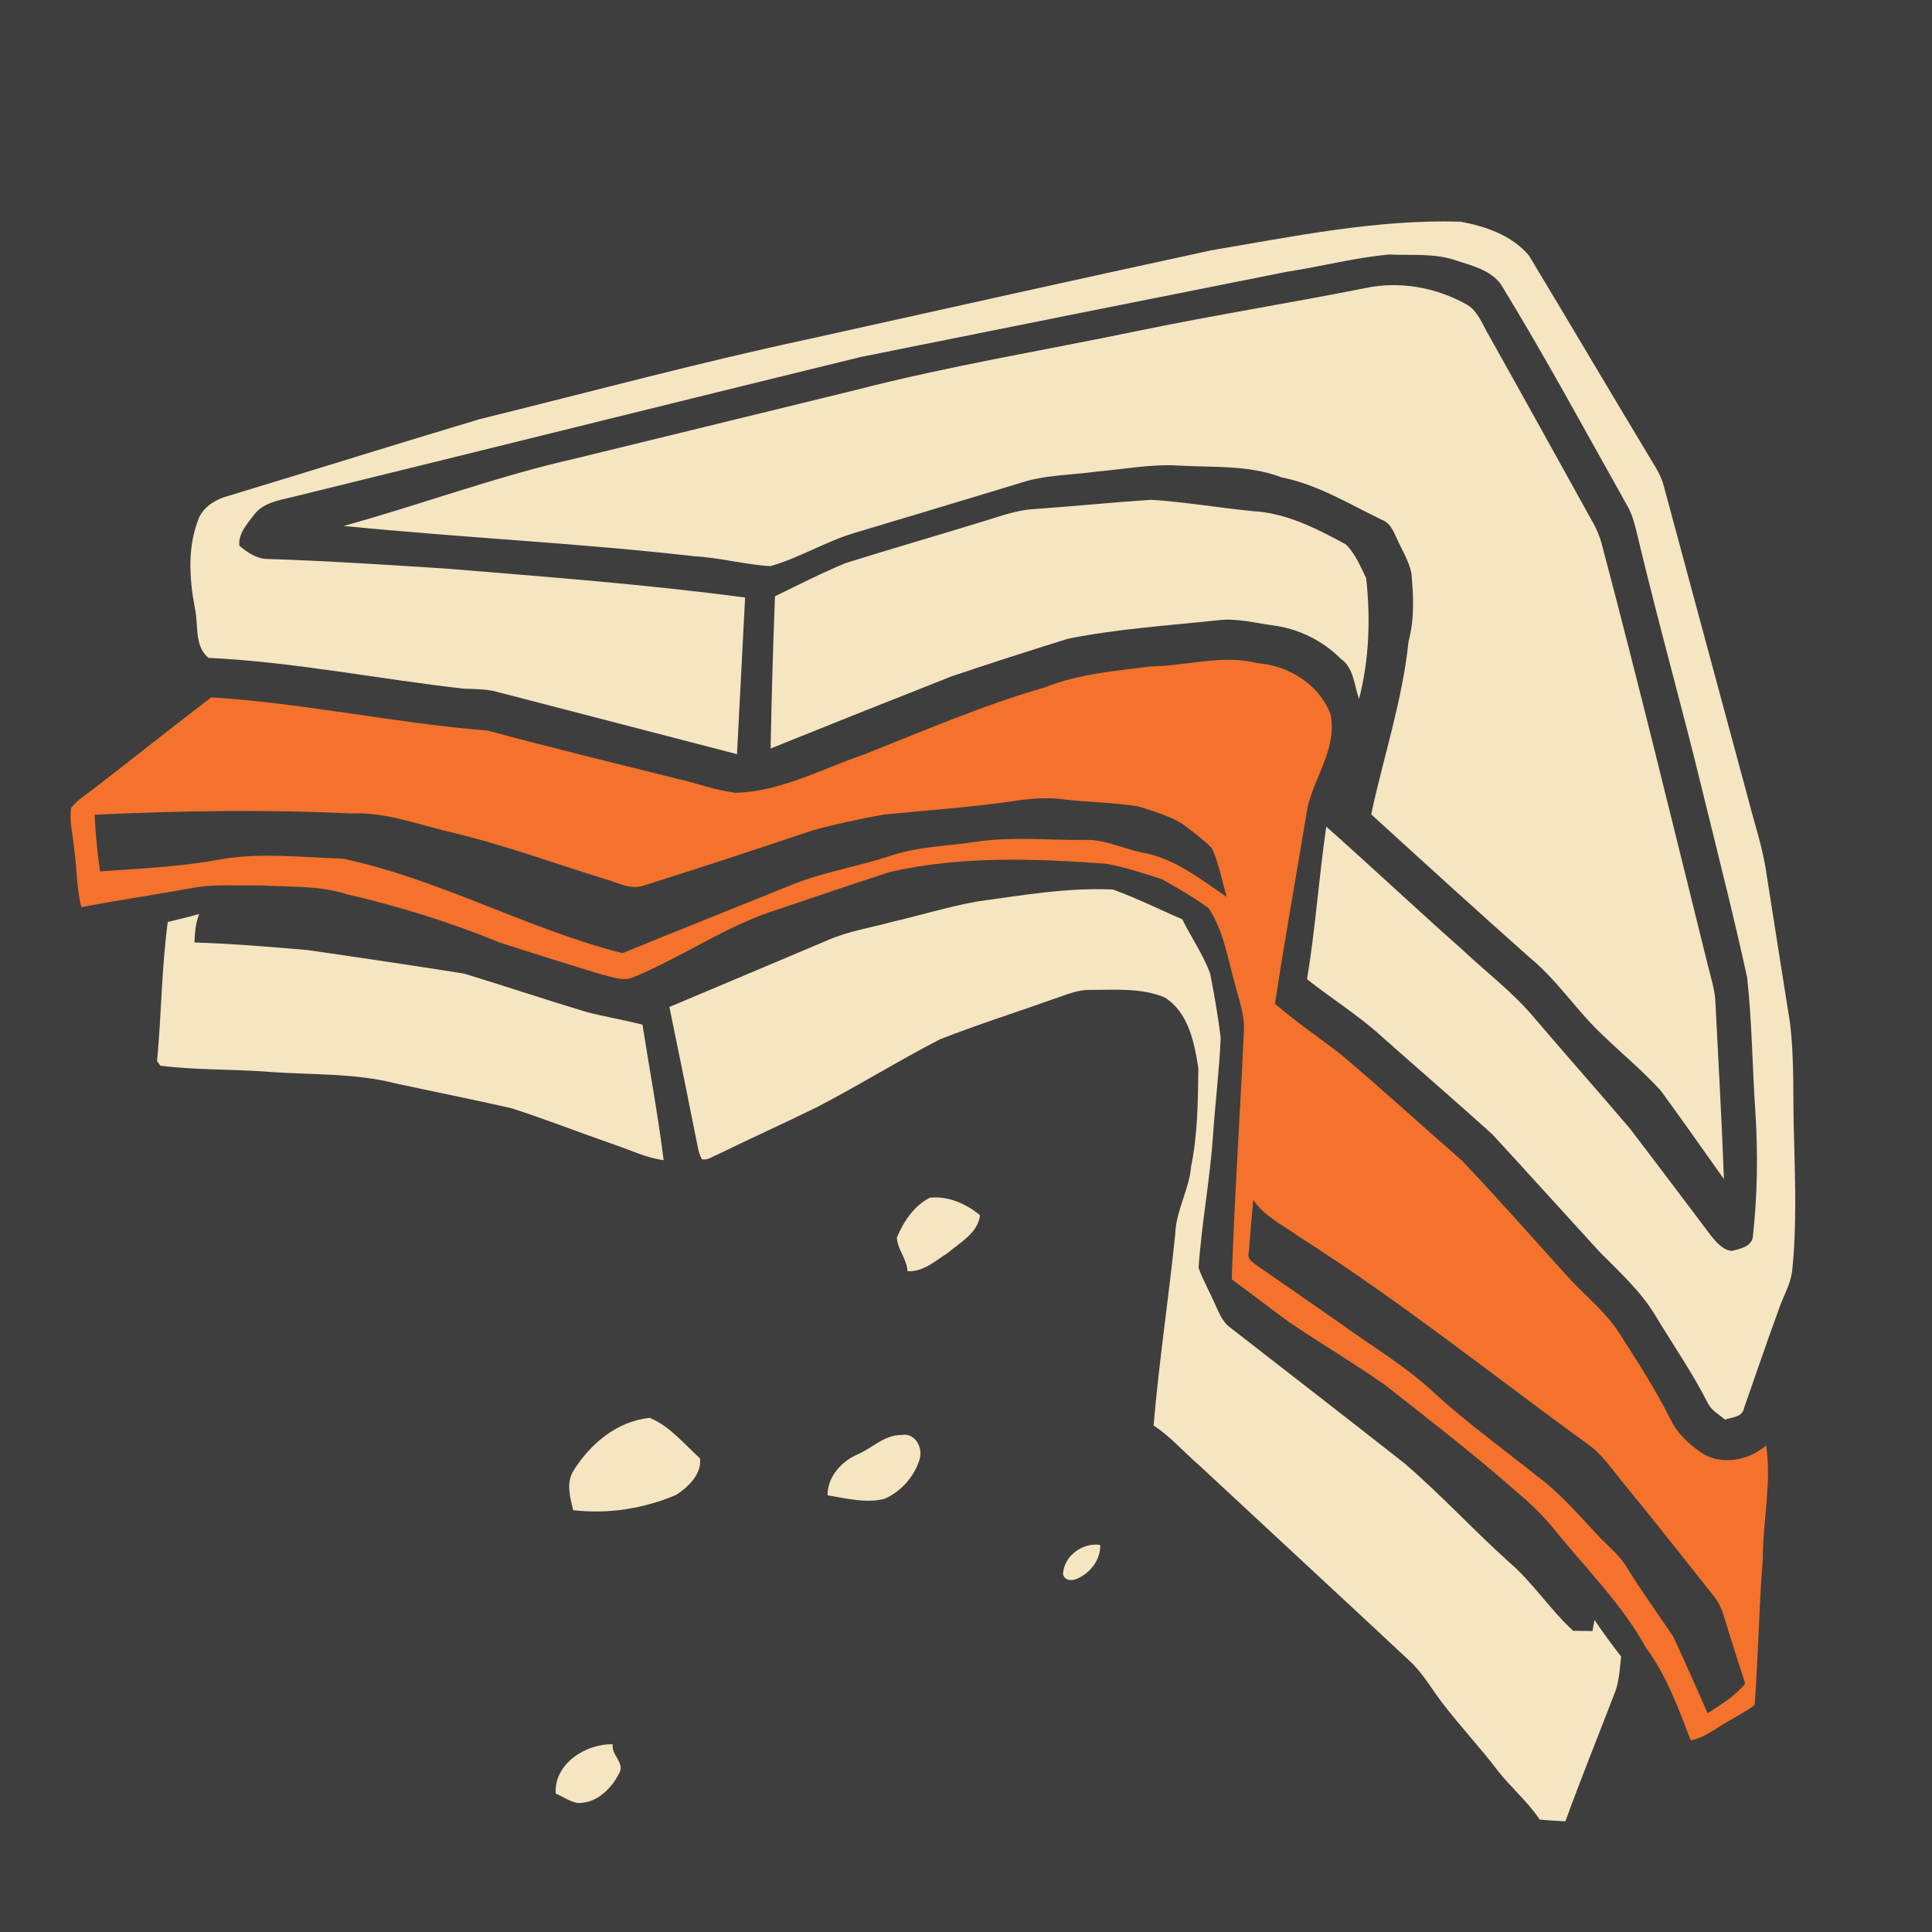 <?xml version="1.0" encoding="UTF-8" standalone="no"?>
<svg
   xmlns:dc="http://purl.org/dc/elements/1.1/"
   xmlns:cc="http://creativecommons.org/ns#"
   xmlns:rdf="http://www.w3.org/1999/02/22-rdf-syntax-ns#"
   xmlns:svg="http://www.w3.org/2000/svg"
   xmlns="http://www.w3.org/2000/svg"
   xmlns:sodipodi="http://sodipodi.sourceforge.net/DTD/sodipodi-0.dtd"
   xmlns:inkscape="http://www.inkscape.org/namespaces/inkscape"
   width="1280"
   height="1280"
   viewBox="0 0 1024 1024"
   version="1.1"
   id="svg2"
   inkscape:version="0.48.1 "
   sodipodi:docname="kill_scouts.svg">
  <defs
     id="defs34" />
  <sodipodi:namedview
     pagecolor="#ffffff"
     bordercolor="#666666"
     borderopacity="1"
     objecttolerance="10"
     gridtolerance="10"
     guidetolerance="10"
     inkscape:pageopacity="0"
     inkscape:pageshadow="2"
     inkscape:window-width="1920"
     inkscape:window-height="1018"
     id="namedview32"
     showgrid="false"
     fit-margin-top="0"
     fit-margin-left="0"
     fit-margin-right="0"
     fit-margin-bottom="0"
     inkscape:zoom="0.6609375"
     inkscape:cx="466.00473"
     inkscape:cy="640"
     inkscape:window-x="-8"
     inkscape:window-y="-8"
     inkscape:window-maximized="1"
     inkscape:current-layer="layer1"
     inkscape:snap-page="true" />
  <g
     inkscape:groupmode="layer"
     id="layer1"
     inkscape:label="background">
    <rect
       style="fill:#3e3e3e;fill-opacity:1;fill-rule:nonzero;stroke:none"
       id="rect3006"
       width="1280"
       height="1280"
       x="0"
       y="0"
       transform="scale(0.8,0.8)" />
  </g>
  <g
     inkscape:groupmode="layer"
     id="layer2"
     inkscape:label="foreground">
    <path
       d="m 641.92,132.68 c 43.68,-7.38 87.5,-16.46 132.04,-15.2 13.38,2.4 27.48,7.28 36.46,18.02 22.56,37.46 44.76,75.16 67.34,112.62 1.84,3.08 3.3,6.42 4.2,9.92 14.68,54.64 29.5,109.26 44.22,163.9 3.54,14.06 8.36,27.86 10.26,42.3 4,25.86 8.18,51.68 12.24,77.54 2.6,20.6 1.42,41.4 2.22,62.1 0.58,23.42 1.42,46.94 -1.08,70.28 -0.94,6.62 -4.42,12.48 -6.62,18.7 -6.52,17.7 -12.54,35.58 -18.8,53.36 -0.82,4.92 -6.36,4.92 -10.1,6.2 -3.06,-2.64 -6.9,-4.62 -8.86,-8.26 -8.3,-16.4 -18.82,-31.56 -28.3,-47.28 -7.66,-12.64 -18.68,-22.6 -28.98,-33 -19.16,-20.9 -38.12,-42 -57.36,-62.84 -19.24,-17.38 -38.92,-34.3 -58.32,-51.54 -12.36,-11.28 -26.64,-20.14 -39.74,-30.5 4.48,-26.8 6.28,-53.98 10.2,-80.88 24.22,21.48 47.78,43.68 72.02,65.12 13,12.28 27.46,23.08 38.86,36.94 16.52,19.4 33.46,38.42 49.94,57.82 14.54,18.92 28.8,38.04 43.2,57.06 2.82,3.48 6.16,7.44 10.92,7.96 4.12,-1.12 10.04,-2.06 11.12,-7.04 2.46,-21.94 2.8,-44.08 1.42,-66.1 -1.66,-23.94 -1.78,-48.02 -4.42,-71.88 -7.02,-32.22 -15.2,-64.2 -23.04,-96.22 -11.02,-45.7 -23.88,-90.9 -34.76,-136.62 -1.38,-5.52 -2.48,-11.22 -5.24,-16.26 -22.24,-39.56 -43.76,-79.56 -67.5,-118.26 -5.5,-7.52 -15.22,-9.82 -23.62,-12.58 -11.48,-3.98 -23.74,-2.62 -35.66,-3.16 -18.24,1.68 -36.04,6.38 -54.12,9.14 -75.3,14.96 -150.58,30.02 -225.84,45.16 -100.48,24.56 -200.84,49.6 -301.3,74.24 -7.24,1.74 -15.42,3.02 -20.24,9.34 -3.6,4.76 -8.46,10.06 -7.84,16.42 4.2,3.6 9.28,7.06 15.04,7.06 31.36,1 62.66,3.1 93.96,5.06 53.1,4.38 106.26,8.36 159.08,15.38 -1.46,27.68 -2.86,55.34 -4.3,83.02 -42.12,-10.98 -84.3,-21.84 -126.42,-32.82 -5.96,-1.78 -12.18,-1.62 -18.3,-1.88 -45.18,-5.08 -89.94,-14.16 -135.42,-16.34 -7.72,-6.46 -5.16,-17.64 -7.22,-26.48 -3.02,-16.04 -4,-32.92 2.42,-48.3 3.08,-5.96 9.2,-9.48 15.5,-11.12 44.38,-13.44 88.62,-27.32 133.02,-40.62 58.36,-14.38 116.42,-30.06 175.2,-42.62 70.8,-15.76 141.62,-31.5 212.52,-46.86 z"
       id="path6"
       inkscape:connector-curvature="0"
       style="fill:#f5e5c1" />
    <path
       d="m 723.72,152.68 c 18,-3.82 37.1,-0.42 53.12,8.42 6.3,3.26 8.58,10.36 11.98,16.08 18.7,33.34 37.18,66.8 55.72,100.24 1.88,3.36 3.32,6.96 4.36,10.68 19.68,74.32 37.8,149.06 56.34,223.68 1.6,6.6 3.82,13.16 4,20.04 1.52,31.04 3.36,62.06 4.48,93.12 C 902.56,609.28 891.56,593.5 880.18,578 870.6,567.48 859.58,558.4 849.36,548.52 835.6,535.66 825.34,519.44 810.7,507.48 c -28.2,-25.06 -56.08,-50.44 -83.94,-75.86 6.52,-30.54 16.62,-60.54 19.8,-91.74 3.22,-11.8 2.6,-24.12 1.5,-36.16 -1.48,-7.02 -5.54,-13.12 -8.34,-19.64 -1.58,-3.42 -3.36,-7.12 -7.16,-8.48 -17.38,-8.38 -34.06,-18.74 -53.24,-22.58 -17.72,-6.76 -36.86,-5.18 -55.42,-6.3 -14.06,-0.76 -27.94,1.96 -41.88,3.14 -14.04,1.98 -28.56,1.74 -42.12,6.4 -29.2,8.86 -58.42,17.64 -87.66,26.4 -15.1,4.62 -28.78,13.12 -43.94,17.42 -13.5,-0.82 -26.66,-4.5 -40.18,-5.24 -61.84,-7.06 -124.04,-9.88 -185.96,-16.08 41.22,-11.4 81.4,-26.42 123.16,-35.82 49.5,-12.12 99.02,-24.16 148.52,-36.3 49.56,-12.8 100.12,-21.02 150.2,-31.46 39.76,-8.18 79.86,-14.6 119.68,-22.5 z"
       id="path8"
       inkscape:connector-curvature="0"
       style="fill:#f5e5c1" />
    <path
       d="m 548.42,269.78 c 20.56,-1.42 41.08,-3.52 61.64,-4.88 18.06,1.16 35.98,4.22 54,6.02 17.76,0.96 33.96,9.3 49.28,17.64 4.98,4.86 7.76,11.7 10.76,17.92 2.36,21.28 1.6,43.14 -3.76,63.96 -2.68,-7.28 -2.74,-16.44 -9.68,-21.26 -9.58,-9.58 -22.24,-15.92 -35.68,-17.66 -9.66,-1.3 -19.32,-3.94 -29.14,-2.8 -26.7,2.86 -53.58,4.56 -79.94,9.86 -20.58,6.42 -41.14,13 -61.58,19.92 -32,12.62 -63.98,25.34 -95.88,38.22 0.5,-26.9 1.26,-53.8 2.32,-80.68 12.46,-6.06 24.82,-12.4 37.62,-17.66 22.96,-7.18 46.08,-13.88 69.08,-20.92 10.22,-2.92 20.22,-7.08 30.96,-7.68 z"
       id="path10"
       inkscape:connector-curvature="0"
       style="fill:#f5e5c1" />
    <path
       style="fill:#f4722b"
       d="m 649.85,349.7 c -13.213,0.202 -26.489,3.345 -39.75,3.5 -18.96,2.38 -38.28,3.94 -56.2,11.1 -32.84,9.44 -64.23,23.02 -95.95,35.6 -22.46,7.58 -43.93,19.64 -68.15,20.3 -10.54,-1.36 -20.58,-5.09 -30.9,-7.45 -33.48,-8.38 -67,-16.44 -100.3,-25.5 -49.04,-3.96 -97.42,-14.55 -146.6,-17.65 -21.24,16.16 -42.04,32.84 -63.2,49.1 -3.8,3.02 -8.19,5.5 -11.05,9.5 -1.2,6.52 0.78,13.16 1.3,19.7 1.74,10.92 1.37,22.12 4.05,32.9 19.48,-3.66 39.08,-6.6 58.6,-10.1 11.96,-2.32 24.2,-1.16 36.3,-1.4 15.36,0.84 31.14,-0.06 46,4.7 27.42,6.34 54.39,14.72 80.45,25.4 18.1,5.9 36.28,11.59 54.5,17.15 5.46,1.1 11.37,3.87 16.85,1.35 25.94,-10.66 49.18,-27.33 76.1,-35.75 19.98,-6.8 39.94,-13.53 60,-20.05 37.52,-8.46 76.32,-7.12 114.4,-4.3 10.12,1.78 19.87,5.14 29.65,8.2 8.36,4.84 16.92,9.64 24.7,15.4 8.02,12.18 10.13,26.92 14.05,40.7 1.96,7.84 4.96,15.63 4.6,23.85 -1.94,44.06 -4.99,88.07 -6.45,132.15 10.18,7.38 20.1,15.17 30.3,22.55 16.74,11.42 34.27,21.69 50.85,33.35 23.46,18.5 47.22,36.68 69.6,56.5 7.6,6.34 14.78,13.2 20.9,21 16.48,20.28 35.34,38.92 48,62 10.94,14.72 17.07,32.01 23.65,48.95 7.5,-1.5 13.45,-6.56 19.95,-10.2 4.68,-2.84 9.67,-5.21 13.95,-8.65 1.86,-25.84 2.24,-51.78 4.3,-77.6 -0.06,-19.98 4.75,-39.91 1.75,-59.85 -8.92,7.58 -22.3,10.49 -32.9,4.75 -7.16,-4.72 -13.96,-10.57 -17.7,-18.45 -8.1,-16.12 -17.86,-31.26 -27.6,-46.4 -7.52,-11.56 -18.69,-20.03 -27.75,-30.25 -18.32,-20.28 -36.4,-40.76 -55.2,-60.6 -21.38,-18.64 -42.31,-37.78 -63.95,-56.1 -11.7,-9.12 -24.03,-17.4 -35.25,-27.1 5.32,-34.8 11.58,-69.49 17.3,-104.25 3.88,-16.52 16.01,-31.75 12.05,-49.55 -6.14,-15.58 -22.17,-25.5 -38.55,-26.7 -4.675,-1.19 -9.356,-1.723 -14.05,-1.8 -0.88,-0.015 -1.769,-0.013 -2.65,0 z m -95.95,73.4 c 3.362,-0.011 6.747,0.158 10.1,0.6 13.04,1.56 26.22,1.6 39.2,3.7 7.78,2.38 15.7,4.74 22.8,8.8 5.68,4.2 11.44,8.41 16.4,13.45 3.68,8.18 5.31,17.1 7.75,25.7 C 636.37,466.07 622.78,455.06 606,452 c -10.68,-2.08 -20.73,-7.42 -31.85,-6.8 -18.68,0.14 -37.49,-1.83 -56.05,0.85 -15.44,2.38 -31.33,2.54 -46.25,7.6 -17.96,5.9 -36.89,8.76 -54.35,16.2 -29.2,11.82 -58.44,23.41 -87.6,35.35 -50.64,-12.92 -96.95,-39.22 -148.15,-50.1 -22.54,-0.7 -45.41,-3.56 -67.75,0.9 -20.18,3.5 -40.62,4.43 -61,5.85 -1.42,-9.96 -2.37,-19.99 -2.85,-30.05 45.22,-2.04 90.51,-2.87 135.75,-0.65 18.36,-0.92 35.65,5.9 53.25,10 27.46,6.46 53.93,16.25 80.85,24.55 7.06,1.82 14.3,6.36 21.7,3.5 29.72,-9.3 59.28,-19.14 88.8,-29 12.36,-3.42 24.95,-6.12 37.55,-8.4 23.04,-2.36 46.16,-3.84 69.1,-7.2 5.537,-0.887 11.146,-1.482 16.75,-1.5 z M 664.3,636 c 5.92,8.84 15.8,13.43 24.2,19.45 52.84,33.6 101.8,72.73 152.4,109.55 8.4,5.64 13.83,14.35 20.25,21.95 15.94,19.44 31.46,39.22 47.1,58.9 2.44,3.06 4.18,6.61 5.3,10.35 3.8,12.04 7.47,24.12 11.45,36.1 -5.38,6.68 -12.78,11.17 -19.9,15.75 -6.1,-13.6 -11.99,-27.34 -18.35,-40.8 C 878.63,855.29 870.18,843.6 862.6,831.3 859,825.08 853.42,820.4 848.4,815.4 837.72,804.04 827.56,791.98 815,782.6 796.92,768.14 778.11,754.58 760.95,739 745.71,724.46 727.44,713.82 710.5,701.5 c -14.58,-10.14 -29.11,-20.33 -43.75,-30.35 -2.2,-1.84 -6.04,-3.55 -4.9,-7.15 0.7,-9.34 1.55,-18.66 2.45,-28 z"
       id="path12"
       inkscape:connector-curvature="0" />
    <path
       d="m 517.92,477.8 c 23.84,-3.24 47.82,-7.48 71.94,-6.34 12.54,4.5 24.5,10.54 36.76,15.76 4.76,9.66 11.02,18.62 14.78,28.74 2.22,11.26 4.18,22.64 5.58,34.06 -0.72,17.34 -2.88,34.6 -4.08,51.94 -1.56,23.46 -6.08,46.64 -7.62,70.08 2.26,6.38 5.68,12.26 8.38,18.46 2.26,4.72 4.04,10.08 8.52,13.24 30.72,23.92 61.56,47.72 92.14,71.8 19.38,16.58 36.64,35.5 55.62,52.5 12.6,10.86 21.62,25.06 33.84,36.3 3.42,0.02 6.84,0.08 10.26,0.14 0.28,-1.48 0.8,-4.4 1.08,-5.86 4.46,6.62 9.18,13.06 14.1,19.36 -0.66,6.1 -0.94,12.34 -2.96,18.2 -8.82,23.06 -18.14,45.94 -26.58,69.16 -4.54,-0.26 -9.1,-0.48 -13.62,-0.94 -6.4,-9.64 -15.4,-17.06 -22.42,-26.16 -9.18,-12.08 -19.6,-23.14 -28.82,-35.18 -5.82,-7.48 -10.44,-15.96 -17.44,-22.5 -37.2,-34.76 -74.62,-69.28 -111.88,-104 -8.1,-6.92 -15.06,-15.2 -24.08,-21 2.88,-33.84 7.96,-67.48 11.46,-101.24 0.32,-12.58 7.38,-23.66 8.44,-36.12 3.52,-17.18 3.6,-34.72 3.82,-52.18 -2.18,-13.66 -5.16,-29.26 -17.76,-37.32 -12.48,-5.24 -26.34,-4 -39.54,-4.04 -7.12,-0.16 -13.64,3 -20.26,5.14 -19.78,7.02 -39.84,13.38 -59.38,21.06 -22.1,11.38 -43.22,24.56 -65.3,36 -17.54,8.62 -35.36,16.62 -52.9,25.22 -2.62,0.88 -5.16,3.24 -8.06,2.26 -1.02,-2 -1.72,-4.12 -2.1,-6.34 -4.92,-24.78 -9.96,-49.54 -15.06,-74.28 27.9,-11.82 55.88,-23.48 83.78,-35.34 10.96,-4.84 22.9,-6.64 34.4,-9.8 15,-3.48 29.78,-8.06 44.96,-10.78 z"
       id="path16"
       inkscape:connector-curvature="0"
       style="fill:#f5e5c1" />
    <path
       d="m 88.92,488.66 c 5.56,-1.32 11.12,-2.66 16.64,-4.22 -1.88,4.82 -2.3,9.98 -2.5,15.1 20.02,0.58 40.02,2.34 59.98,4.02 27.68,4 55.36,8.08 82.96,12.48 21.46,6.52 42.72,13.68 64.2,20.14 10.02,2.72 20.3,4.3 30.34,6.94 3.72,23.92 8.22,47.76 11.2,71.8 -9.1,-1.18 -17.38,-5.3 -26,-8.18 -18.22,-6.34 -36.22,-13.4 -54.58,-19.34 -20.42,-4.66 -40.98,-8.72 -61.46,-13.16 -21.68,-5.54 -44.28,-4.48 -66.44,-6.08 -19.4,-1.56 -39,-0.88 -58.32,-3.32 -0.42,-0.62 -1.28,-1.88 -1.7,-2.5 2.34,-24.52 2.38,-49.28 5.68,-73.68 z"
       id="path18"
       inkscape:connector-curvature="0"
       style="fill:#f5e5c1" />
    <path
       d="m 492.82,634.82 c 9.56,-1.08 19.32,3.18 26.62,9.28 -1.26,9.62 -10.54,14.32 -17.16,20.04 -6.54,4.12 -13.02,10.12 -21.28,9.62 -0.32,-6.44 -5.36,-11.58 -5.64,-17.84 3.48,-8.44 9.16,-16.86 17.46,-21.1 z"
       id="path20"
       inkscape:connector-curvature="0"
       style="fill:#f5e5c1" />
    <path
       d="m 303.78,779.82 c 8.9,-14.48 23.18,-26.56 40.6,-28.32 10.72,4.44 18.22,13.86 26.64,21.48 1,8.32 -6.26,15.24 -12.72,19.38 -17.14,7.28 -35.94,10.22 -54.5,8.08 -1.56,-6.7 -3.86,-14.26 -0.02,-20.62 z"
       id="path24"
       inkscape:connector-curvature="0"
       style="fill:#f5e5c1" />
    <path
       d="m 454.62,770.82 c 7.82,-3.36 14.22,-10.44 23.3,-10.24 7.18,-1.44 11.56,7.12 9.4,13.16 -2.86,9.1 -9.96,17.06 -18.78,20.76 -9.9,2.32 -20.12,-0.32 -29.92,-1.98 -0.06,-9.8 7.38,-18.02 16,-21.7 z"
       id="path26"
       inkscape:connector-curvature="0"
       style="fill:#f5e5c1" />
    <path
       d="m 563.42,834.28 c 0.44,-9.58 10.4,-16.9 19.72,-15.42 0.22,7.88 -5.22,14.78 -12.18,17.88 -2.76,1.28 -6.8,1.1 -7.54,-2.46 z"
       id="path28"
       inkscape:connector-curvature="0"
       style="fill:#f5e5c1" />
    <path
       d="m 294.56,950.62 c -1.08,-15.64 15.9,-26.56 30.18,-26.1 -0.84,5.76 6.54,9.7 3.48,15.24 -4.1,8.3 -12.3,16.4 -22.22,15.82 -4.16,-0.74 -7.62,-3.34 -11.44,-4.96 z"
       id="path30"
       inkscape:connector-curvature="0"
       style="fill:#f5e5c1" />
  </g>
</svg>
